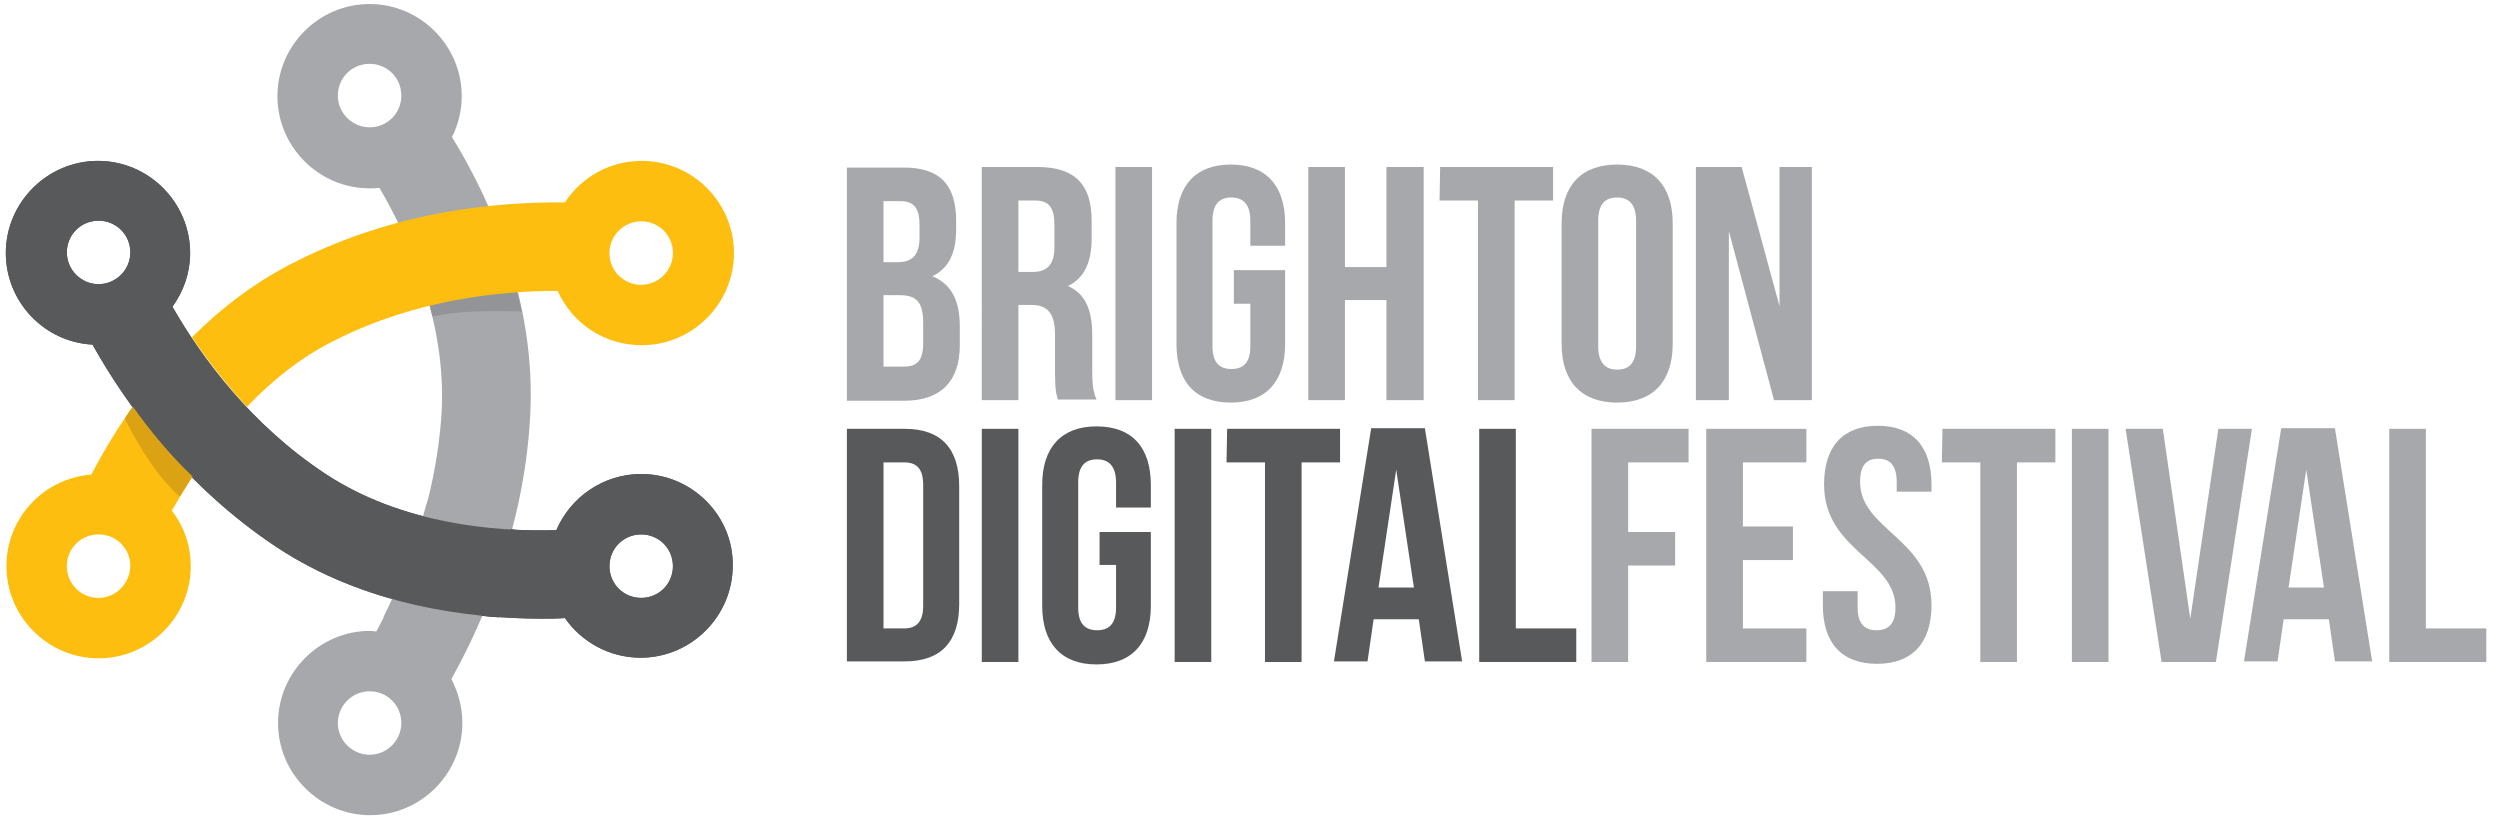 <?xml version="1.0" encoding="utf-8"?>
<!-- Generator: Adobe Illustrator 16.0.4, SVG Export Plug-In . SVG Version: 6.00 Build 0)  -->
<!DOCTYPE svg PUBLIC "-//W3C//DTD SVG 1.1//EN" "http://www.w3.org/Graphics/SVG/1.1/DTD/svg11.dtd">
<svg version="1.1" id="Layer_1" xmlns="http://www.w3.org/2000/svg" xmlns:xlink="http://www.w3.org/1999/xlink" x="0px" y="0px"
	 width="4086.5px" height="1350.5px" viewBox="0 0 4086.5 1350.5" enable-background="new 0 0 4086.5 1350.5" xml:space="preserve">
<g id="Layer_1_1_">
	<path fill="#A6A8AB" d="M738.812,224.066c9.977-19.954,15.963-42.9,15.963-66.846c0-82.808-67.844-150.651-150.651-150.651
		c-82.809,0-150.651,67.843-150.651,150.651s67.843,150.651,150.651,150.651c4.988,0,10.975,0,15.963-0.997
		c50.882,86.799,109.746,221.486,101.765,367.149c-8.979,147.658-61.857,275.362-106.753,358.171c-2.993,0-6.984-0.998-9.978-0.998
		c-82.808,0-150.65,67.844-150.65,150.652c0,82.808,67.843,150.65,150.65,150.65c82.809,0,150.651-67.843,150.651-150.65
		c0-25.941-6.983-50.883-17.958-71.834c53.875-96.777,118.725-248.426,128.702-428.01
		C877.491,494.44,802.664,327.826,738.812,224.066z M604.124,208.104c-27.936,0-51.88-22.947-51.88-51.881
		c0-28.933,22.946-51.879,51.88-51.879c28.933,0,51.88,22.946,51.88,51.879C656.004,185.156,633.057,208.104,604.124,208.104z
		 M604.124,1233.729c-27.936,0-51.88-22.946-51.88-51.88c0-27.936,22.946-51.881,51.88-51.881c28.933,0,51.88,22.947,51.88,51.881
		C656.004,1209.785,633.057,1233.729,604.124,1233.729z"/>
	<path fill="#929497" d="M698.904,486.459c2.993,9.977,7.981,30.929,7.981,30.929s23.944-5.986,64.851-7.981
		c52.877-1.996,80.812,0,80.812,0s-6.984-31.926-10.975-46.892C817.63,367.733,678.951,416.621,698.904,486.459z"/>
	<polygon fill="none" points="161.149,413.628 604.124,157.221 1048.096,413.628 1048.096,925.443 604.124,1181.85 161.149,925.443 
			"/>
	<path fill="#58595B" d="M1048.096,774.791c-61.856,0-115.731,37.912-138.679,91.788c-103.76,2.993-254.411-10.975-377.127-91.788
		c-122.716-80.812-203.528-191.557-250.42-273.367c17.958-24.941,28.933-54.872,28.933-87.796
		c0-82.809-67.843-150.651-150.651-150.651C77.343,262.977,9.5,330.819,9.5,413.628c0,79.815,62.854,145.663,141.672,149.653
		c54.873,97.773,150.651,231.465,301.302,331.233c143.668,94.78,311.279,116.729,433.996,116.729c12.97,0,24.941,0,36.914-0.997
		c26.938,38.909,72.831,64.85,123.714,64.85c82.808,0,150.651-67.843,150.651-150.651
		C1198.747,842.635,1130.904,774.791,1048.096,774.791z M161.149,464.51c-27.936,0-51.88-22.947-51.88-51.88
		s22.947-51.88,51.88-51.88c28.933,0,51.88,22.946,51.88,51.88C213.029,441.562,189.084,464.51,161.149,464.51z M1048.096,977.322
		c-28.933,0-51.88-22.946-51.88-51.879c0-28.934,22.947-51.881,51.88-51.881c28.934,0,51.881,22.947,51.881,51.881
		C1099.977,954.376,1077.029,977.322,1048.096,977.322z"/>
	<path fill="#404041" d="M839.578,865.582c0,0-20.951-0.998-30.928-1.996c-87.797-7.981-148.656,126.707-50.883,139.677
		c19.954,2.993,57.867,5.986,57.867,5.986s5.985-26.938,12.97-68.841C835.588,896.51,839.578,865.582,839.578,865.582z"/>
	<path fill="#A6A8AB" d="M696.909,824.676c-18.956,70.836-44.896,133.691-69.839,183.575c-3.99,7.981,136.684,49.885,150.651,18.956
		c24.942-54.873,47.89-119.723,64.851-191.557C854.544,787.762,709.879,777.785,696.909,824.676z"/>
	<path fill="#A6A8AB" d="M1562.904,360.75v13.968c0,38.91-11.973,63.853-38.91,76.822c31.926,12.97,44.896,40.905,44.896,81.811
		v30.929c0,58.863-30.929,90.79-90.79,90.79h-93.782V273.951h90.789C1535.967,272.953,1562.904,301.887,1562.904,360.75z
		 M1444.18,327.826v100.767h22.946c21.949,0,35.917-9.977,35.917-39.907v-20.952c0-26.938-8.979-38.909-30.929-38.909h-27.935
		V327.826z M1444.18,482.469v116.729h33.921c19.954,0,30.929-8.979,30.929-37.912v-32.924c0-34.919-10.975-45.894-38.91-45.894
		H1444.18z"/>
	<path fill="#A6A8AB" d="M1729.519,654.071c-2.993-9.978-4.988-15.964-4.988-46.892v-59.861c0-34.92-11.973-48.887-38.91-48.887
		h-20.951v155.64h-59.862V272.953h90.791c61.856,0,88.794,28.934,88.794,87.797v29.931c0,38.909-12.97,64.85-38.91,76.822
		c29.931,12.97,39.908,40.905,39.908,80.813v58.863c0,18.956,0.997,31.926,6.983,45.894h-62.854V654.071z M1664.669,327.826v116.73
		h22.946c21.949,0,35.918-9.978,35.918-39.908v-37.912c0-26.938-8.979-38.91-30.93-38.91H1664.669L1664.669,327.826z"/>
	<path fill="#A6A8AB" d="M1823.302,272.953h59.861v381.118h-59.861V272.953z"/>
	<path fill="#A6A8AB" d="M2016.854,441.562h83.806v120.721c0,60.859-30.929,95.779-88.794,95.779
		c-58.863,0-88.795-34.92-88.795-95.779V364.74c0-60.858,30.929-95.777,88.795-95.777c57.865,0,88.794,34.919,88.794,95.777v36.915
		h-56.868V360.75c0-26.938-11.973-37.912-30.928-37.912c-18.957,0-30.93,9.977-30.93,37.912v205.524
		c0,26.938,11.973,36.915,30.93,36.915c18.955,0,30.928-9.977,30.928-36.915v-69.839h-26.938V441.562L2016.854,441.562z"/>
	<path fill="#A6A8AB" d="M2198.434,654.071h-59.861V272.953h59.861v163.621h67.844V272.953h60.857v381.118h-60.857V490.449h-67.844
		V654.071z"/>
	<path fill="#A6A8AB" d="M2354.072,272.953h184.574v54.873h-62.855v326.245h-59.861V327.826h-62.854L2354.072,272.953
		L2354.072,272.953z"/>
	<path fill="#A6A8AB" d="M2552.613,364.74c0-60.858,31.926-95.777,90.791-95.777c58.863,0,90.789,34.919,90.789,95.777v197.543
		c0,60.859-31.926,95.778-90.789,95.778c-58.865,0-90.791-34.919-90.791-95.778V364.74z M2612.475,566.274
		c0,26.938,11.973,37.912,30.93,37.912c18.955,0,30.928-9.978,30.928-37.912V360.75c0-26.938-11.973-37.912-30.928-37.912
		c-18.957,0-30.93,9.977-30.93,37.912V566.274z"/>
	<path fill="#A6A8AB" d="M2825.98,377.711v276.36h-53.875V272.953h74.826l61.857,227.473V272.953h52.877v381.118h-61.855
		L2825.98,377.711z"/>
	<path fill="#58595B" d="M1384.318,700.963h94.779c59.862,0,88.795,32.924,88.795,93.783V987.3
		c0,60.858-28.933,93.782-88.795,93.782h-94.779V700.963z M1444.18,754.838v272.369h33.921c18.956,0,30.929-9.977,30.929-36.914
		V792.75c0-26.938-10.975-36.914-30.929-36.914h-33.921V754.838z"/>
	<path fill="#58595B" d="M1604.807,700.963h59.862v381.117h-59.862V700.963z"/>
	<path fill="#58595B" d="M1797.361,869.572h83.807v120.721c0,60.859-30.929,95.778-88.795,95.778
		c-57.865,0-88.795-34.919-88.795-95.778V792.75c0-60.859,30.929-95.778,88.795-95.778c58.863,0,88.795,34.919,88.795,95.778v36.915
		h-56.869V788.76c0-26.938-11.972-37.912-30.928-37.912c-18.957,0-30.929,9.977-30.929,37.912v204.525
		c0,26.938,11.972,36.916,30.929,36.916c18.956,0,30.928-9.978,30.928-36.916v-69.838h-26.938V869.572L1797.361,869.572z"/>
	<path fill="#58595B" d="M1920.078,700.963h59.861v381.117h-59.861V700.963z"/>
	<path fill="#58595B" d="M2005.879,700.963h184.572v54.873h-62.854v326.244h-59.862V755.836h-62.854L2005.879,700.963
		L2005.879,700.963z"/>
	<path fill="#58595B" d="M2389.99,1081.082h-60.859l-9.977-68.84h-73.83l-9.977,68.84h-54.873l60.859-381.117h87.797
		L2389.99,1081.082z M2253.307,960.362h57.865l-28.932-192.554L2253.307,960.362z"/>
	<path fill="#58595B" d="M2417.926,700.963h59.861v326.244h98.771v54.873h-158.633V700.963L2417.926,700.963z"/>
	<path fill="#A6A8AB" d="M2661.361,869.572h76.822v54.873h-76.822v157.635H2601.5V700.963h158.633v54.873h-98.771V869.572
		L2661.361,869.572z"/>
	<path fill="#A6A8AB" d="M2848.928,860.594h81.811v54.873h-81.811v111.74h103.76v54.873h-163.621V700.963h163.621v54.873h-103.76
		V860.594z"/>
	<path fill="#A6A8AB" d="M3069.418,695.975c57.865,0,87.797,34.919,87.797,95.777v11.973h-56.869v-15.963
		c0-26.938-10.975-37.912-29.932-37.912c-18.955,0-29.93,9.977-29.93,37.912c0,78.817,116.73,92.785,116.73,201.533
		c0,60.859-30.93,95.779-88.795,95.779c-58.863,0-88.795-34.92-88.795-95.779v-22.946h56.869v26.938
		c0,26.938,11.973,36.914,30.928,36.914c18.957,0,30.93-9.977,30.93-36.914c0-78.818-116.73-92.785-116.73-201.534
		C2981.621,730.894,3011.551,695.975,3069.418,695.975z"/>
	<path fill="#A6A8AB" d="M3175.172,700.963h184.574v54.873h-62.855v326.244h-59.861V755.836h-62.854L3175.172,700.963
		L3175.172,700.963z"/>
	<path fill="#A6A8AB" d="M3386.684,700.963h59.861v381.117h-59.861V700.963z"/>
	<path fill="#A6A8AB" d="M3580.234,1011.244l45.895-310.281h54.873l-58.863,381.117h-88.795l-58.863-381.117h60.859
		L3580.234,1011.244z"/>
	<path fill="#A6A8AB" d="M3877.547,1081.082h-60.859l-9.977-68.84h-73.83l-9.977,68.84h-54.873l60.859-381.117h87.797
		L3877.547,1081.082z M3740.863,960.362h57.865l-28.934-192.554L3740.863,960.362z"/>
	<path fill="#A6A8AB" d="M3905.482,700.963h59.861v326.244h98.771v54.873h-158.633V700.963z"/>
	<path fill="#58595B" d="M1048.096,774.791c-61.856,0-115.731,37.912-138.679,91.788c-103.76,2.993-254.411-10.975-377.127-91.788
		c-122.716-80.812-203.528-191.557-250.42-273.367c17.958-24.941,28.933-54.872,28.933-87.796
		c0-82.809-67.843-150.651-150.651-150.651C77.343,262.977,9.5,330.819,9.5,413.628c0,79.815,62.854,145.663,141.672,149.653
		c54.873,97.773,150.651,231.465,301.302,331.233c143.668,94.78,311.279,116.729,433.996,116.729c12.97,0,24.941,0,36.914-0.997
		c26.938,38.909,72.831,64.85,123.714,64.85c82.808,0,150.651-67.843,150.651-150.651
		C1198.747,842.635,1130.904,774.791,1048.096,774.791z M161.149,464.51c-27.936,0-51.88-22.947-51.88-51.88
		s22.947-51.88,51.88-51.88c28.933,0,51.88,22.946,51.88,51.88C213.029,441.562,189.084,464.51,161.149,464.51z M1048.096,977.322
		c-28.933,0-51.88-22.946-51.88-51.879c0-28.934,22.947-51.881,51.88-51.881c28.934,0,51.881,22.947,51.881,51.881
		C1099.977,954.376,1077.029,977.322,1048.096,977.322z"/>
</g>
<g id="tickled_blog" display="none">
	<g display="inline">
		<g>
			<path fill="#C34B8A" d="M493.723,1220.497c40.905-42.901,88.795-81.812,145.663-109.746
				c131.695-65.848,267.381-79.815,362.161-79.815c23.945,52.877,75.824,88.795,137.682,88.795
				c82.809,0,150.651-67.844,150.651-150.651c0-82.809-67.843-150.651-150.651-150.651c-52.878,0-98.771,26.938-125.709,67.843
				c-111.741-0.998-275.362,13.968-437.986,95.778c-66.845,32.924-123.713,76.822-171.603,124.711
				C427.875,1142.677,457.806,1181.587,493.723,1220.497z M1138.23,917.199c28.934,0,51.881,22.946,51.881,51.88
				c0,27.935-22.947,51.88-51.881,51.88c-28.933,0-51.88-22.947-51.88-51.88C1086.351,940.146,1110.295,917.199,1138.23,917.199z"/>
			<path fill="#C34B8A" d="M403.931,1335.231c-37.912-37.912-69.838-76.822-96.776-114.734
				c-27.935,38.909-49.884,76.822-67.843,110.743c-77.82,5.986-138.679,70.836-138.679,149.654
				c0,82.808,67.843,150.65,150.651,150.65c82.808,0,150.651-67.842,150.651-150.65c0-33.922-10.975-64.85-30.929-90.79
				C380.983,1373.144,391.958,1354.188,403.931,1335.231z M251.284,1532.773c-28.933,0-51.88-22.946-51.88-51.879
				c0-28.934,22.947-51.881,51.88-51.881c28.933,0,51.88,22.947,51.88,51.881C302.166,1509.827,279.219,1532.773,251.284,1532.773z"
				/>
		</g>
		<path fill="#A5427B" d="M307.154,1220.497c-6.983,8.979-12.97,18.956-12.97,18.956s13.968,29.931,36.915,64.85
			c29.931,44.896,52.877,62.854,52.877,62.854s9.977-15.964,20.951-32.924C366.019,1297.318,334.092,1258.409,307.154,1220.497z"/>
	</g>
</g>
<g id="greenyblue_getinvo" display="none">
	<g display="inline">
		<g>
			<path fill="#00A59E" d="M493.723,1220.497c40.905-42.901,88.795-81.812,145.663-109.746
				c131.695-65.848,267.381-79.815,362.161-79.815c23.945,52.877,75.824,88.795,137.682,88.795
				c82.809,0,150.651-67.844,150.651-150.651c0-82.809-67.843-150.651-150.651-150.651c-52.878,0-98.771,26.938-125.709,67.843
				c-111.741-0.998-275.362,13.968-437.986,95.778c-66.845,32.924-123.713,76.822-171.603,124.711
				C427.875,1142.677,457.806,1181.587,493.723,1220.497z M1138.23,917.199c28.934,0,51.881,22.946,51.881,51.88
				c0,27.935-22.947,51.88-51.881,51.88c-28.933,0-51.88-22.947-51.88-51.88C1086.351,940.146,1110.295,917.199,1138.23,917.199z"/>
			<path fill="#00A59E" d="M403.931,1335.231c-37.912-37.912-69.838-76.822-96.776-114.734
				c-27.935,38.909-49.884,76.822-67.843,110.743c-77.82,5.986-138.679,70.836-138.679,149.654
				c0,82.808,67.843,150.65,150.651,150.65c82.808,0,150.651-67.842,150.651-150.65c0-33.922-10.975-64.85-30.929-90.79
				C380.983,1373.144,391.958,1354.188,403.931,1335.231z M251.284,1532.773c-28.933,0-51.88-22.946-51.88-51.879
				c0-28.934,22.947-51.881,51.88-51.881c28.933,0,51.88,22.947,51.88,51.881C302.166,1509.827,279.219,1532.773,251.284,1532.773z"
				/>
		</g>
		<path fill="#008278" d="M307.154,1220.497c-6.983,8.979-12.97,18.956-12.97,18.956s13.968,29.931,36.915,64.85
			c29.931,44.896,52.877,62.854,52.877,62.854s9.977-15.964,20.951-32.924C366.019,1297.318,334.092,1258.409,307.154,1220.497z"/>
	</g>
</g>
<g id="submarine_home">
	<g>
		<g>
			<path fill="#FEBE10" d="M403.588,665.046c40.905-42.901,88.795-81.812,145.663-109.746
				c131.695-65.848,267.381-79.815,362.161-79.815c23.945,52.877,75.824,88.795,137.682,88.795
				c82.809,0,150.651-67.844,150.651-150.651c0-82.809-67.843-150.651-150.651-150.651c-52.878,0-98.771,26.938-125.709,67.843
				c-111.741-0.998-275.362,13.968-437.986,95.778c-66.845,32.924-123.713,76.822-171.603,124.711
				C337.74,587.226,367.671,626.136,403.588,665.046z M1048.096,361.748c28.934,0,51.881,22.946,51.881,51.88
				c0,27.935-22.947,51.88-51.881,51.88c-28.933,0-51.88-22.947-51.88-51.88C996.216,384.694,1020.16,361.748,1048.096,361.748z"/>
			<path fill="#FEBE10" d="M313.796,779.78c-37.912-37.912-69.838-76.822-96.776-114.734
				c-27.935,38.909-49.884,76.822-67.843,110.743c-77.82,5.986-138.679,70.836-138.679,149.654
				c0,82.808,67.843,150.65,150.651,150.65c82.808,0,150.651-67.842,150.651-150.65c0-33.922-10.975-64.85-30.929-90.79
				C290.849,817.692,301.823,798.736,313.796,779.78z M161.149,977.322c-28.933,0-51.88-22.946-51.88-51.879
				c0-28.934,22.947-51.881,51.88-51.881c28.933,0,51.88,22.947,51.88,51.881C212.031,954.376,189.084,977.322,161.149,977.322z"/>
		</g>
		<path fill="#DBA214" d="M217.02,665.046c-6.983,8.979-12.97,18.956-12.97,18.956s13.968,29.931,36.915,64.85
			c29.931,44.896,52.877,62.854,52.877,62.854s9.977-15.964,20.951-32.924C275.884,741.867,243.958,702.958,217.02,665.046z"/>
	</g>
</g>
<g id="flame_supporters" display="none">
	<g display="inline">
		<g>
			<path fill="#F16A42" d="M493.723,1220.497c40.905-42.901,88.795-81.812,145.663-109.746
				c131.695-65.848,267.381-79.815,362.161-79.815c23.945,52.877,75.824,88.795,137.682,88.795
				c82.809,0,150.651-67.844,150.651-150.651c0-82.809-67.843-150.651-150.651-150.651c-52.878,0-98.771,26.938-125.709,67.843
				c-111.741-0.998-275.362,13.968-437.986,95.778c-66.845,32.924-123.713,76.822-171.603,124.711
				C427.875,1142.677,457.806,1181.587,493.723,1220.497z M1138.23,917.199c28.934,0,51.881,22.946,51.881,51.88
				c0,27.935-22.947,51.88-51.881,51.88c-28.933,0-51.88-22.947-51.88-51.88C1086.351,940.146,1110.295,917.199,1138.23,917.199z"/>
			<path fill="#F16A42" d="M403.931,1335.231c-37.912-37.912-69.838-76.822-96.776-114.734
				c-27.935,38.909-49.884,76.822-67.843,110.743c-77.82,5.986-138.679,70.836-138.679,149.654
				c0,82.808,67.843,150.65,150.651,150.65c82.808,0,150.651-67.842,150.651-150.65c0-33.922-10.975-64.85-30.929-90.79
				C380.983,1373.144,391.958,1354.188,403.931,1335.231z M251.284,1532.773c-28.933,0-51.88-22.946-51.88-51.879
				c0-28.934,22.947-51.881,51.88-51.881c28.933,0,51.88,22.947,51.88,51.881C302.166,1509.827,279.219,1532.773,251.284,1532.773z"
				/>
		</g>
		<path fill="#D65E3B" d="M307.154,1220.497c-6.983,8.979-12.97,18.956-12.97,18.956s13.968,29.931,36.915,64.85
			c29.931,44.896,52.877,62.854,52.877,62.854s9.977-15.964,20.951-32.924C366.019,1297.318,334.092,1258.409,307.154,1220.497z"/>
	</g>
</g>
<g id="suedeshoes_events" display="none">
	<g display="inline">
		<g>
			<path fill="#00AED9" d="M493.723,1220.497c40.905-42.901,88.795-81.812,145.663-109.746
				c131.695-65.848,267.381-79.815,362.161-79.815c23.945,52.877,75.824,88.795,137.682,88.795
				c82.809,0,150.651-67.844,150.651-150.651c0-82.809-67.843-150.651-150.651-150.651c-52.878,0-98.771,26.938-125.709,67.843
				c-111.741-0.998-275.362,13.968-437.986,95.778c-66.845,32.924-123.713,76.822-171.603,124.711
				C427.875,1142.677,457.806,1181.587,493.723,1220.497z M1138.23,917.199c28.934,0,51.881,22.946,51.881,51.88
				c0,27.935-22.947,51.88-51.881,51.88c-28.933,0-51.88-22.947-51.88-51.88C1086.351,940.146,1110.295,917.199,1138.23,917.199z"/>
			<path fill="#00AED9" d="M403.931,1335.231c-37.912-37.912-69.838-76.822-96.776-114.734
				c-27.935,38.909-49.884,76.822-67.843,110.743c-77.82,5.986-138.679,70.836-138.679,149.654
				c0,82.808,67.843,150.65,150.651,150.65c82.808,0,150.651-67.842,150.651-150.65c0-33.922-10.975-64.85-30.929-90.79
				C380.983,1373.144,391.958,1354.188,403.931,1335.231z M251.284,1532.773c-28.933,0-51.88-22.946-51.88-51.879
				c0-28.934,22.947-51.881,51.88-51.881c28.933,0,51.88,22.947,51.88,51.881C302.166,1509.827,279.219,1532.773,251.284,1532.773z"
				/>
		</g>
		<path fill="#0299B2" d="M307.154,1220.497c-6.983,8.979-12.97,18.956-12.97,18.956s13.968,29.931,36.915,64.85
			c29.931,44.896,52.877,62.854,52.877,62.854s9.977-15.964,20.951-32.924C366.019,1297.318,334.092,1258.409,307.154,1220.497z"/>
	</g>
</g>
<g id="otherside_about" display="none">
	<g display="inline">
		<g>
			<path fill="#6FC16F" d="M493.723,1220.497c40.905-42.901,88.795-81.812,145.663-109.746
				c131.695-65.848,267.381-79.815,362.161-79.815c23.945,52.877,75.824,88.795,137.682,88.795
				c82.809,0,150.651-67.844,150.651-150.651c0-82.809-67.843-150.651-150.651-150.651c-52.878,0-98.771,26.938-125.709,67.843
				c-111.741-0.998-275.362,13.968-437.986,95.778c-66.845,32.924-123.713,76.822-171.603,124.711
				C427.875,1142.677,457.806,1181.587,493.723,1220.497z M1138.23,917.199c28.934,0,51.881,22.946,51.881,51.88
				c0,27.935-22.947,51.88-51.881,51.88c-28.933,0-51.88-22.947-51.88-51.88C1086.351,940.146,1110.295,917.199,1138.23,917.199z"/>
			<path fill="#6FC16F" d="M403.931,1335.231c-37.912-37.912-69.838-76.822-96.776-114.734
				c-27.935,38.909-49.884,76.822-67.843,110.743c-77.82,5.986-138.679,70.836-138.679,149.654
				c0,82.808,67.843,150.65,150.651,150.65c82.808,0,150.651-67.842,150.651-150.65c0-33.922-10.975-64.85-30.929-90.79
				C380.983,1373.144,391.958,1354.188,403.931,1335.231z M251.284,1532.773c-28.933,0-51.88-22.946-51.88-51.879
				c0-28.934,22.947-51.881,51.88-51.881c28.933,0,51.88,22.947,51.88,51.881C302.166,1509.827,279.219,1532.773,251.284,1532.773z"
				/>
		</g>
		<path fill="#599959" d="M307.154,1220.497c-6.983,8.979-12.97,18.956-12.97,18.956s13.968,29.931,36.915,64.85
			c29.931,44.896,52.877,62.854,52.877,62.854s9.977-15.964,20.951-32.924C366.019,1297.318,334.092,1258.409,307.154,1220.497z"/>
	</g>
</g>
</svg>
